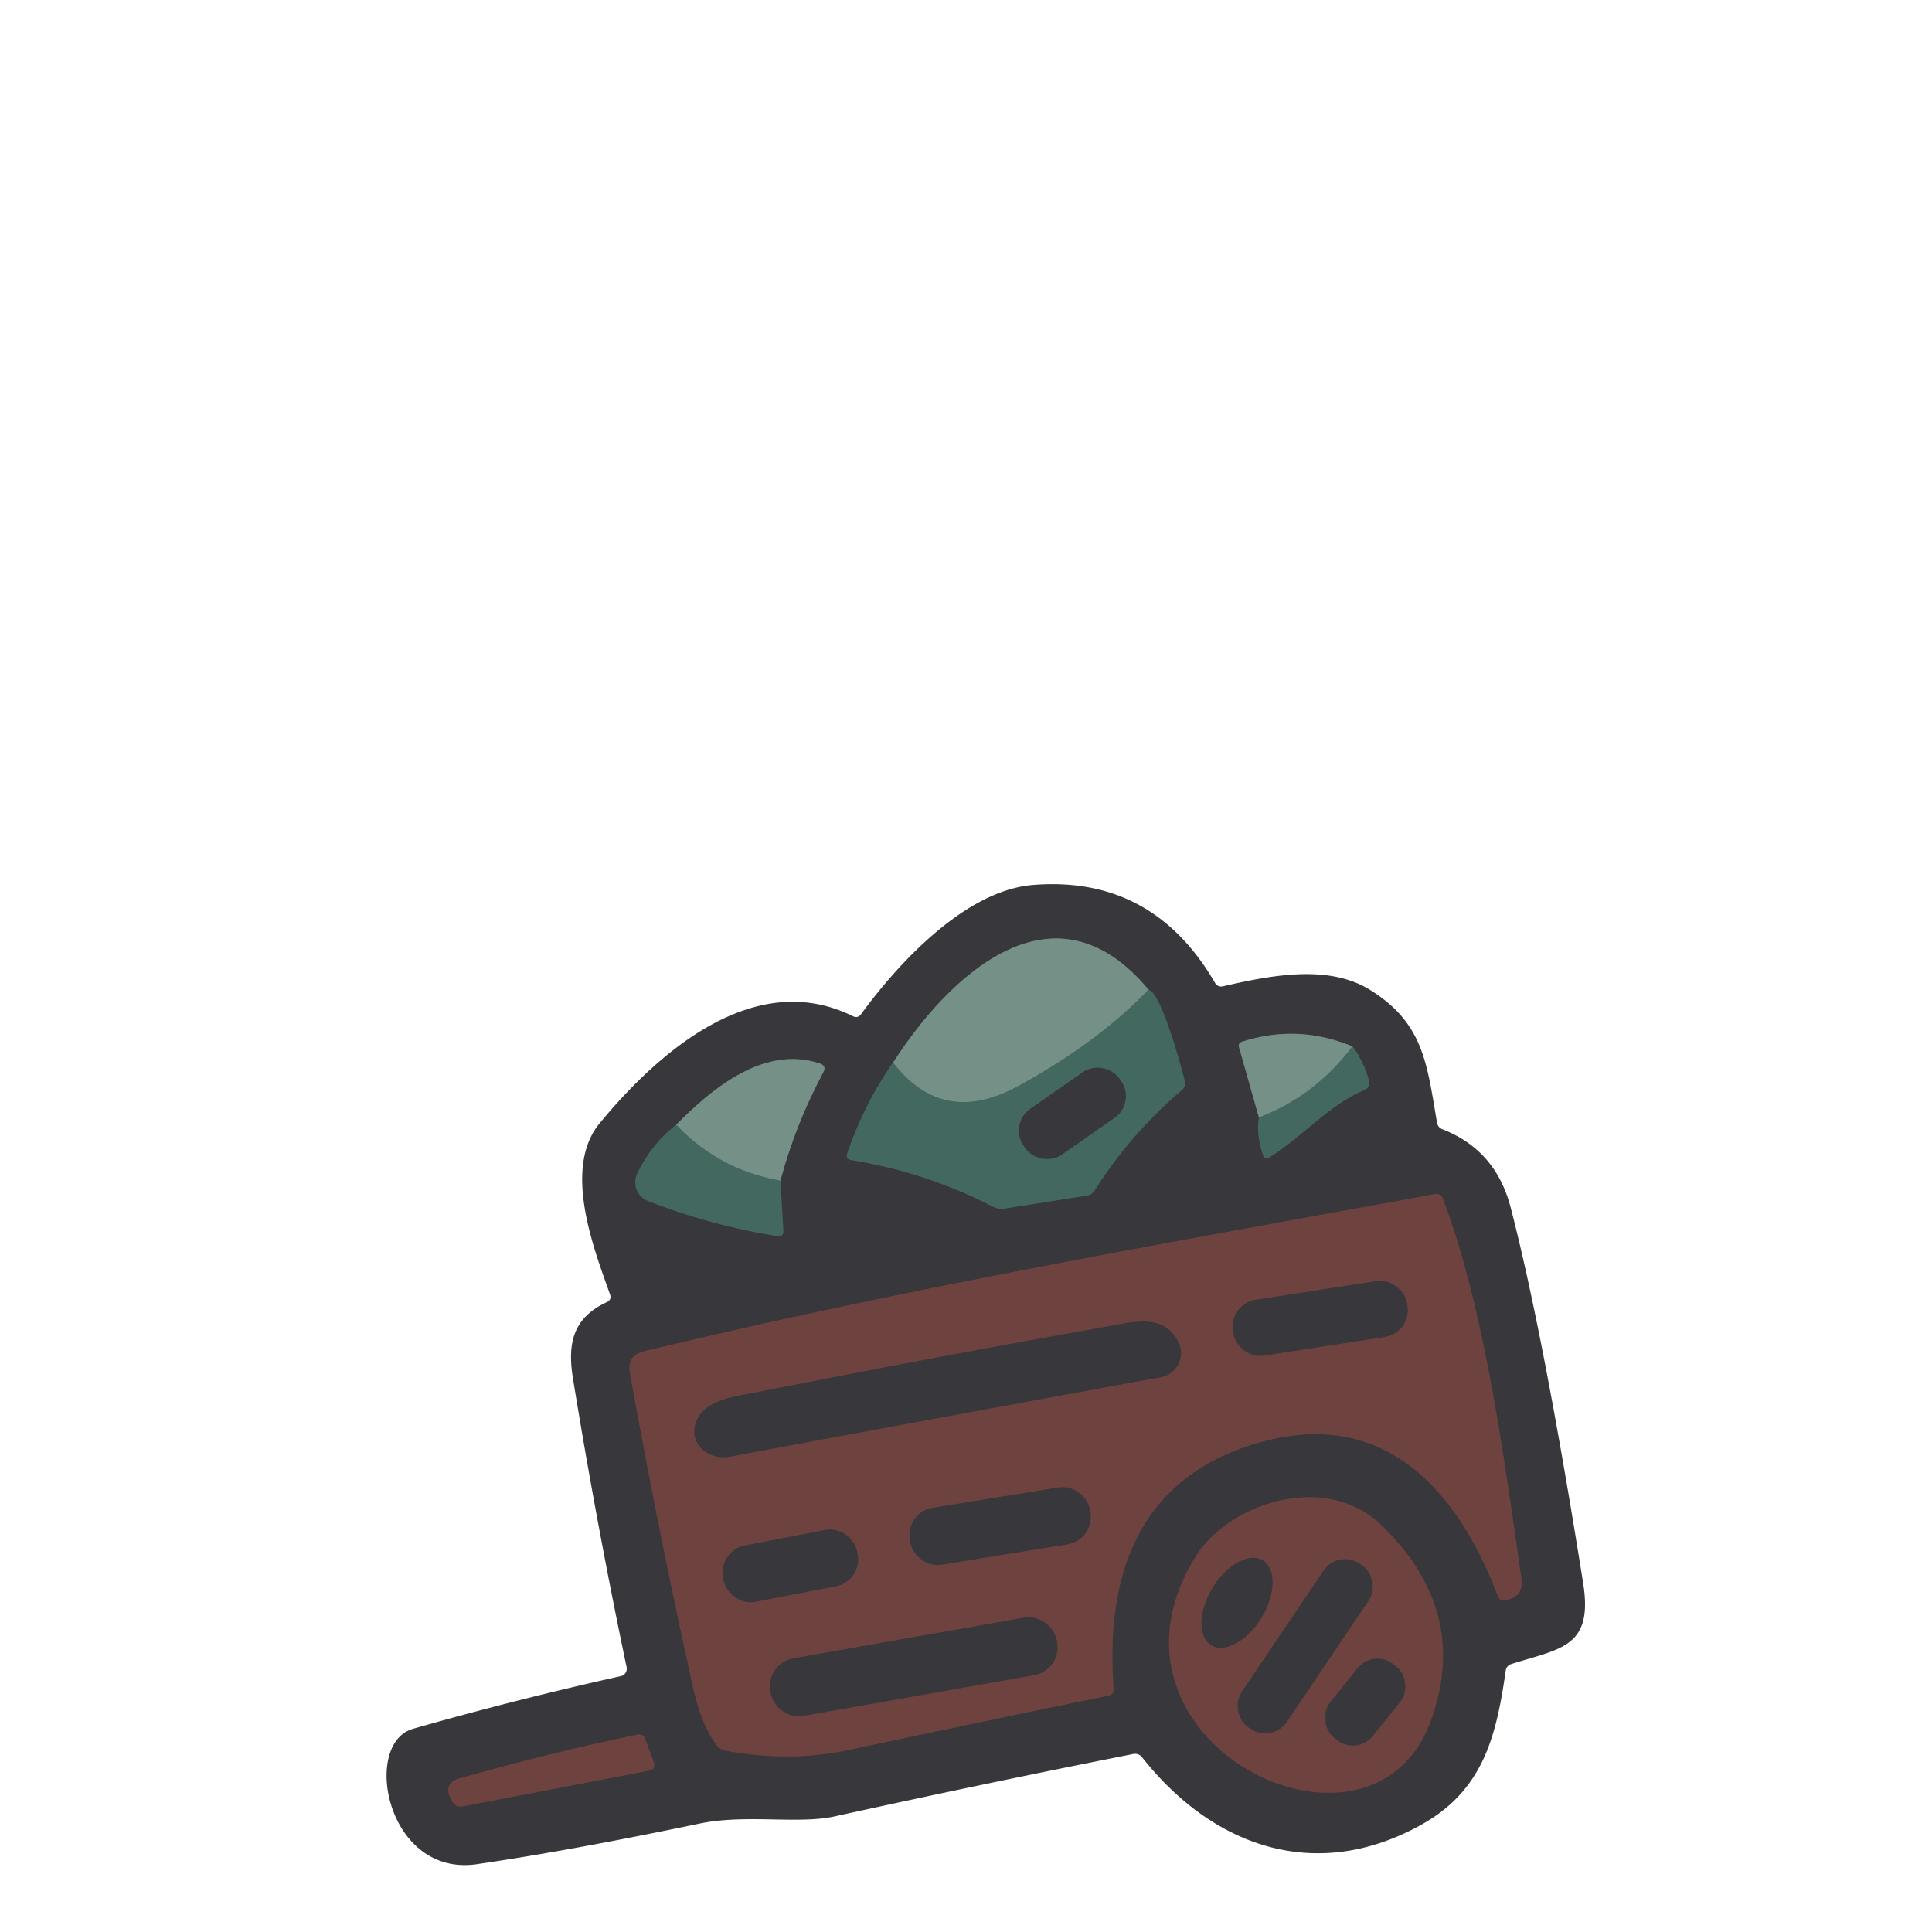 <?xml version="1.0" encoding="UTF-8" standalone="no"?>
<!DOCTYPE svg PUBLIC "-//W3C//DTD SVG 1.1//EN" "http://www.w3.org/Graphics/SVG/1.1/DTD/svg11.dtd">
<svg xmlns="http://www.w3.org/2000/svg" version="1.1" viewBox="0 0 180 180">
<g stroke-width="2.00" fill="none" stroke-linecap="butt">
<path stroke="#3d504e" vector-effect="non-scaling-stroke" d="
  M 83.21 99.00
  Q 80.52 102.83 78.94 107.46
  Q 78.76 107.99 79.31 108.08
  Q 86.29 109.21 92.53 112.43
  Q 93.02 112.69 93.56 112.60
  L 101.27 111.39
  Q 101.72 111.32 101.97 110.93
  Q 105.33 105.63 110.11 101.56
  Q 110.50 101.23 110.38 100.73
  C 110.10 99.54 108.19 92.47 107.00 92.20"
/>
<path stroke="#576461" vector-effect="non-scaling-stroke" d="
  M 107.00 92.20
  C 98.09 81.49 88.27 91.10 83.21 99.00"
/>
<path stroke="#5c7c73" vector-effect="non-scaling-stroke" d="
  M 107.00 92.20
  Q 102.31 97.11 94.89 101.17
  Q 87.86 105.03 83.21 99.00"
/>
<path stroke="#3d504e" vector-effect="non-scaling-stroke" d="
  M 117.29 104.11
  Q 117.02 105.63 117.66 107.58
  Q 117.83 108.10 118.30 107.81
  C 121.47 105.82 123.67 103.04 127.12 101.54
  Q 127.68 101.29 127.54 100.69
  Q 127.13 99.01 125.99 97.49"
/>
<path stroke="#576461" vector-effect="non-scaling-stroke" d="
  M 125.99 97.49
  Q 120.93 95.39 115.73 97.05
  Q 115.33 97.18 115.44 97.58
  L 117.29 104.11"
/>
<path stroke="#5c7c73" vector-effect="non-scaling-stroke" d="
  M 125.99 97.49
  Q 122.57 102.08 117.29 104.11"
/>
<path stroke="#3d504e" vector-effect="non-scaling-stroke" d="
  M 63.00 104.79
  Q 60.68 106.62 59.37 109.34
  A 1.87 1.86 23.5 0 0 60.38 111.89
  Q 66.27 114.19 72.42 115.16
  Q 73.01 115.25 72.98 114.65
  L 72.71 110.00"
/>
<path stroke="#576461" vector-effect="non-scaling-stroke" d="
  M 72.71 110.00
  Q 74.08 104.82 76.71 99.89
  Q 77.02 99.30 76.39 99.09
  C 71.07 97.29 66.09 101.67 63.00 104.79"
/>
<path stroke="#5c7c73" vector-effect="non-scaling-stroke" d="
  M 72.71 110.00
  Q 66.98 108.99 63.00 104.79"
/>
<path stroke="#533d3e" vector-effect="non-scaling-stroke" d="
  M 67.59 163.10
  Q 73.56 164.21 79.01 163.05
  Q 96.65 159.31 103.21 158.00
  Q 103.80 157.88 103.75 157.29
  C 102.93 146.21 106.44 137.62 117.06 134.47
  C 128.90 130.97 135.77 138.76 139.55 148.70
  Q 139.73 149.15 140.21 149.08
  Q 142.00 148.82 141.74 147.00
  C 140.40 137.97 138.50 122.28 134.39 111.59
  A 0.56 0.55 -15.0 0 0 133.77 111.24
  C 109.01 115.77 84.20 120.05 60.01 125.90
  Q 58.40 126.29 58.69 127.92
  Q 61.15 141.58 64.00 154.60
  C 64.61 157.39 65.04 160.18 66.73 162.55
  Q 67.05 163.00 67.59 163.10"
/>
<path stroke="#533d3e" vector-effect="non-scaling-stroke" d="
  M 128.68 142.08
  C 123.50 137.07 114.44 140.06 111.38 145.04
  C 100.73 162.35 127.76 175.56 133.29 160.35
  Q 137.02 150.13 128.68 142.08"
/>
<path stroke="#533d3e" vector-effect="non-scaling-stroke" d="
  M 43.13 168.29
  L 60.43 164.97
  Q 61.14 164.83 60.89 164.15
  L 60.14 162.07
  Q 59.93 161.50 59.34 161.62
  Q 51.02 163.36 42.85 165.68
  Q 41.13 166.17 42.15 167.86
  Q 42.49 168.42 43.13 168.29"
/>
<path stroke="#3d504e" vector-effect="non-scaling-stroke" d="
  M 104.319 100.508
  A 2.48 2.48 0.0 0 0 100.867 99.893
  L 95.978 103.303
  A 2.48 2.48 0.0 0 0 95.363 106.755
  L 95.501 106.952
  A 2.48 2.48 0.0 0 0 98.954 107.567
  L 103.842 104.157
  A 2.48 2.48 0.0 0 0 104.457 100.704
  L 104.319 100.508"
/>
<path stroke="#533d3e" vector-effect="non-scaling-stroke" d="
  M 131.108 121.474
  A 2.54 2.54 0.0 0 0 128.209 119.352
  L 116.983 121.09
  A 2.54 2.54 0.0 0 0 114.862 123.989
  L 114.892 124.186
  A 2.54 2.54 0.0 0 0 117.791 126.308
  L 129.017 124.57
  A 2.54 2.54 0.0 0 0 131.138 121.671
  L 131.108 121.474"
/>
<path stroke="#533d3e" vector-effect="non-scaling-stroke" d="
  M 64.83 132.49
  C 64.14 134.45 65.91 136.10 68.00 135.72
  Q 88.03 132.00 108.16 128.32
  A 2.30 2.29 71.9 0 0 109.81 125.06
  C 108.46 122.27 105.45 123.17 102.86 123.63
  Q 86.74 126.49 70.68 129.67
  C 68.60 130.09 65.60 130.35 64.83 132.49"
/>
<path stroke="#533d3e" vector-effect="non-scaling-stroke" d="
  M 101.563 140.711
  A 2.58 2.58 0.0 0 0 98.604 138.577
  L 86.896 140.473
  A 2.58 2.58 0.0 0 0 84.762 143.432
  L 84.797 143.649
  A 2.58 2.58 0.0 0 0 87.756 145.784
  L 99.464 143.887
  A 2.58 2.58 0.0 0 0 101.598 140.928
  L 101.563 140.711"
/>
<path stroke="#533d3e" vector-effect="non-scaling-stroke" d="
  M 79.861 144.56
  A 2.55 2.55 0.0 0 0 76.874 142.538
  L 69.392 143.979
  A 2.55 2.55 0.0 0 0 67.37 146.965
  L 67.419 147.22
  A 2.55 2.55 0.0 0 0 70.406 149.242
  L 77.888 147.801
  A 2.55 2.55 0.0 0 0 79.91 144.815
  L 79.861 144.56"
/>
<path stroke="#533d3e" vector-effect="non-scaling-stroke" d="
  M 98.47 152.857
  A 2.65 2.65 0.0 0 0 95.4 150.707
  L 73.912 154.496
  A 2.65 2.65 0.0 0 0 71.762 157.566
  L 71.79 157.724
  A 2.65 2.65 0.0 0 0 74.86 159.873
  L 96.348 156.084
  A 2.65 2.65 0.0 0 0 98.498 153.014
  L 98.47 152.857"
/>
<path stroke="#533d3e" vector-effect="non-scaling-stroke" d="
  M 112.845 153.286
  A 4.63 2.68 121.3 0 0 117.54 150.722
  A 4.63 2.68 121.3 0 0 117.655 145.374
  A 4.63 2.68 121.3 0 0 112.96 147.938
  A 4.63 2.68 121.3 0 0 112.845 153.286"
/>
<path stroke="#533d3e" vector-effect="non-scaling-stroke" d="
  M 127.506 149.149
  A 2.42 2.42 0.0 0 0 126.853 145.79
  L 126.67 145.667
  A 2.42 2.42 0.0 0 0 123.311 146.32
  L 115.694 157.611
  A 2.42 2.42 0.0 0 0 116.347 160.97
  L 116.53 161.094
  A 2.42 2.42 0.0 0 0 119.889 160.44
  L 127.506 149.149"
/>
<path stroke="#533d3e" vector-effect="non-scaling-stroke" d="
  M 130.429 158.605
  A 2.40 2.40 0.0 0 0 130.062 155.231
  L 129.844 155.055
  A 2.40 2.40 0.0 0 0 126.47 155.422
  L 123.951 158.555
  A 2.40 2.40 0.0 0 0 124.318 161.929
  L 124.536 162.105
  A 2.40 2.40 0.0 0 0 127.91 161.738
  L 130.429 158.605"
/>
</g>
<g fill="#38383c">
<path d="
  M 134.41 105.22
  Q 139.36 107.15 140.75 112.52
  Q 143.80 124.28 147.50 147.51
  C 148.45 153.51 145.38 153.58 140.82 155.03
  Q 140.35 155.18 140.28 155.67
  C 139.41 161.78 138.18 166.83 132.36 170.04
  C 122.54 175.47 112.98 172.04 106.42 163.74
  Q 106.09 163.32 105.57 163.42
  Q 91.57 166.19 77.76 169.23
  C 74.39 169.98 69.48 169.00 65.17 169.90
  Q 53.26 172.39 44.44 173.68
  C 36.01 174.91 33.68 162.44 38.48 161.07
  Q 48.04 158.34 57.85 156.16
  A 0.71 0.70 77.9 0 0 58.38 155.33
  Q 55.59 142.03 53.38 128.42
  C 52.83 125.05 53.46 122.75 56.53 121.32
  Q 57.01 121.09 56.83 120.59
  C 55.37 116.44 52.38 108.90 55.86 104.66
  C 61.47 97.85 70.38 90.19 79.45 94.67
  Q 79.92 94.90 80.23 94.48
  C 83.74 89.67 89.97 82.96 96.24 82.45
  Q 107.38 81.55 113.20 91.57
  Q 113.46 92.00 113.95 91.89
  C 118.33 90.89 123.71 89.80 127.62 92.21
  C 132.63 95.31 132.94 99.08 133.88 104.57
  Q 133.96 105.05 134.41 105.22
  Z
  M 83.21 99.00
  Q 80.52 102.83 78.94 107.46
  Q 78.76 107.99 79.31 108.08
  Q 86.29 109.21 92.53 112.43
  Q 93.02 112.69 93.56 112.60
  L 101.27 111.39
  Q 101.72 111.32 101.97 110.93
  Q 105.33 105.63 110.11 101.56
  Q 110.50 101.23 110.38 100.73
  C 110.10 99.54 108.19 92.47 107.00 92.20
  C 98.09 81.49 88.27 91.10 83.21 99.00
  Z
  M 117.29 104.11
  Q 117.02 105.63 117.66 107.58
  Q 117.83 108.10 118.30 107.81
  C 121.47 105.82 123.67 103.04 127.12 101.54
  Q 127.68 101.29 127.54 100.69
  Q 127.13 99.01 125.99 97.49
  Q 120.93 95.39 115.73 97.05
  Q 115.33 97.18 115.44 97.58
  L 117.29 104.11
  Z
  M 63.00 104.79
  Q 60.68 106.62 59.37 109.34
  A 1.87 1.86 23.5 0 0 60.38 111.89
  Q 66.27 114.19 72.42 115.16
  Q 73.01 115.25 72.98 114.65
  L 72.71 110.00
  Q 74.08 104.82 76.71 99.89
  Q 77.02 99.30 76.39 99.09
  C 71.07 97.29 66.09 101.67 63.00 104.79
  Z
  M 67.59 163.10
  Q 73.56 164.21 79.01 163.05
  Q 96.65 159.31 103.21 158.00
  Q 103.80 157.88 103.75 157.29
  C 102.93 146.21 106.44 137.62 117.06 134.47
  C 128.90 130.97 135.77 138.76 139.55 148.70
  Q 139.73 149.15 140.21 149.08
  Q 142.00 148.82 141.74 147.00
  C 140.40 137.97 138.50 122.28 134.39 111.59
  A 0.56 0.55 -15.0 0 0 133.77 111.24
  C 109.01 115.77 84.20 120.05 60.01 125.90
  Q 58.40 126.29 58.69 127.92
  Q 61.15 141.58 64.00 154.60
  C 64.61 157.39 65.04 160.18 66.73 162.55
  Q 67.05 163.00 67.59 163.10
  Z
  M 128.68 142.08
  C 123.50 137.07 114.44 140.06 111.38 145.04
  C 100.73 162.35 127.76 175.56 133.29 160.35
  Q 137.02 150.13 128.68 142.08
  Z
  M 43.13 168.29
  L 60.43 164.97
  Q 61.14 164.83 60.89 164.15
  L 60.14 162.07
  Q 59.93 161.50 59.34 161.62
  Q 51.02 163.36 42.85 165.68
  Q 41.13 166.17 42.15 167.86
  Q 42.49 168.42 43.13 168.29
  Z"
/>
<rect x="-5.46" y="-2.60" transform="translate(99.91,103.73) rotate(-34.9)" width="10.92" height="5.20" rx="2.48"/>
<rect x="-8.22" y="-2.64" transform="translate(123.00,122.83) rotate(-8.8)" width="16.44" height="5.28" rx="2.54"/>
<path d="
  M 68.00 135.72
  C 65.91 136.10 64.14 134.45 64.83 132.49
  C 65.60 130.35 68.60 130.09 70.68 129.67
  Q 86.74 126.49 102.86 123.63
  C 105.45 123.17 108.46 122.27 109.81 125.06
  A 2.30 2.29 71.9 0 1 108.16 128.32
  Q 88.03 132.00 68.00 135.72
  Z"
/>
<rect x="-8.51" y="-2.69" transform="translate(93.18,142.18) rotate(-9.2)" width="17.02" height="5.38" rx="2.58"/>
<rect x="-6.36" y="-2.68" transform="translate(73.64,145.89) rotate(-10.9)" width="12.72" height="5.36" rx="2.55"/>
<ellipse cx="0.00" cy="0.00" transform="translate(115.25,149.33) rotate(121.3)" rx="4.63" ry="2.68"/>
<rect x="-2.53" y="-9.23" transform="translate(121.60,153.38) rotate(34.0)" width="5.06" height="18.46" rx="2.42"/>
<rect x="-13.56" y="-2.73" transform="translate(85.13,155.29) rotate(-10.0)" width="27.12" height="5.46" rx="2.65"/>
<rect x="-2.54" y="-4.41" transform="translate(127.19,158.58) rotate(38.8)" width="5.08" height="8.82" rx="2.40"/>
</g>
<g fill="#6e423f">
<path d="
  M 66.73 162.55
  C 65.04 160.18 64.61 157.39 64.00 154.60
  Q 61.15 141.58 58.69 127.92
  Q 58.40 126.29 60.01 125.90
  C 84.20 120.05 109.01 115.77 133.77 111.24
  A 0.56 0.55 -15.0 0 1 134.39 111.59
  C 138.50 122.28 140.40 137.97 141.74 147.00
  Q 142.00 148.82 140.21 149.08
  Q 139.73 149.15 139.55 148.70
  C 135.77 138.76 128.90 130.97 117.06 134.47
  C 106.44 137.62 102.93 146.21 103.75 157.29
  Q 103.80 157.88 103.21 158.00
  Q 96.65 159.31 79.01 163.05
  Q 73.56 164.21 67.59 163.10
  Q 67.05 163.00 66.73 162.55
  Z
  M 131.108 121.474
  A 2.54 2.54 0.0 0 0 128.209 119.352
  L 116.983 121.09
  A 2.54 2.54 0.0 0 0 114.862 123.989
  L 114.892 124.186
  A 2.54 2.54 0.0 0 0 117.791 126.308
  L 129.017 124.57
  A 2.54 2.54 0.0 0 0 131.138 121.671
  L 131.108 121.474
  Z
  M 64.83 132.49
  C 64.14 134.45 65.91 136.10 68.00 135.72
  Q 88.03 132.00 108.16 128.32
  A 2.30 2.29 71.9 0 0 109.81 125.06
  C 108.46 122.27 105.45 123.17 102.86 123.63
  Q 86.74 126.49 70.68 129.67
  C 68.60 130.09 65.60 130.35 64.83 132.49
  Z
  M 101.563 140.711
  A 2.58 2.58 0.0 0 0 98.604 138.577
  L 86.896 140.473
  A 2.58 2.58 0.0 0 0 84.762 143.432
  L 84.797 143.649
  A 2.58 2.58 0.0 0 0 87.756 145.784
  L 99.464 143.887
  A 2.58 2.58 0.0 0 0 101.598 140.928
  L 101.563 140.711
  Z
  M 79.861 144.56
  A 2.55 2.55 0.0 0 0 76.874 142.538
  L 69.392 143.979
  A 2.55 2.55 0.0 0 0 67.37 146.965
  L 67.419 147.22
  A 2.55 2.55 0.0 0 0 70.406 149.242
  L 77.888 147.801
  A 2.55 2.55 0.0 0 0 79.91 144.815
  L 79.861 144.56
  Z
  M 98.47 152.857
  A 2.65 2.65 0.0 0 0 95.4 150.707
  L 73.912 154.496
  A 2.65 2.65 0.0 0 0 71.762 157.566
  L 71.79 157.724
  A 2.65 2.65 0.0 0 0 74.86 159.873
  L 96.348 156.084
  A 2.65 2.65 0.0 0 0 98.498 153.014
  L 98.47 152.857
  Z"
/>
<path d="
  M 128.68 142.08
  Q 137.02 150.13 133.29 160.35
  C 127.76 175.56 100.73 162.35 111.38 145.04
  C 114.44 140.06 123.50 137.07 128.68 142.08
  Z
  M 112.845 153.286
  A 4.63 2.68 121.3 0 0 117.54 150.722
  A 4.63 2.68 121.3 0 0 117.655 145.374
  A 4.63 2.68 121.3 0 0 112.96 147.938
  A 4.63 2.68 121.3 0 0 112.845 153.286
  Z
  M 127.506 149.149
  A 2.42 2.42 0.0 0 0 126.853 145.79
  L 126.67 145.667
  A 2.42 2.42 0.0 0 0 123.311 146.32
  L 115.694 157.611
  A 2.42 2.42 0.0 0 0 116.347 160.97
  L 116.53 161.094
  A 2.42 2.42 0.0 0 0 119.889 160.44
  L 127.506 149.149
  Z
  M 130.429 158.605
  A 2.40 2.40 0.0 0 0 130.062 155.231
  L 129.844 155.055
  A 2.40 2.40 0.0 0 0 126.47 155.422
  L 123.951 158.555
  A 2.40 2.40 0.0 0 0 124.318 161.929
  L 124.536 162.105
  A 2.40 2.40 0.0 0 0 127.91 161.738
  L 130.429 158.605
  Z"
/>
<path d="
  M 43.13 168.29
  Q 42.49 168.42 42.15 167.86
  Q 41.13 166.17 42.85 165.68
  Q 51.02 163.36 59.34 161.62
  Q 59.93 161.50 60.14 162.07
  L 60.89 164.15
  Q 61.14 164.83 60.43 164.97
  L 43.13 168.29
  Z"
/>
</g>
<g fill="#759086">
<path d="
  M 107.00 92.20
  Q 102.31 97.11 94.89 101.17
  Q 87.86 105.03 83.21 99.00
  C 88.27 91.10 98.09 81.49 107.00 92.20
  Z"
/>
<path d="
  M 125.99 97.49
  Q 122.57 102.08 117.29 104.11
  L 115.44 97.58
  Q 115.33 97.18 115.73 97.05
  Q 120.93 95.39 125.99 97.49
  Z"
/>
<path d="
  M 72.71 110.00
  Q 66.98 108.99 63.00 104.79
  C 66.09 101.67 71.07 97.29 76.39 99.09
  Q 77.02 99.30 76.71 99.89
  Q 74.08 104.82 72.71 110.00
  Z"
/>
</g>
<g fill="#42685f">
<path d="
  M 107.00 92.20
  C 108.19 92.47 110.10 99.54 110.38 100.73
  Q 110.50 101.23 110.11 101.56
  Q 105.33 105.63 101.97 110.93
  Q 101.72 111.32 101.27 111.39
  L 93.56 112.60
  Q 93.02 112.69 92.53 112.43
  Q 86.29 109.21 79.31 108.08
  Q 78.76 107.99 78.94 107.46
  Q 80.52 102.83 83.21 99.00
  Q 87.86 105.03 94.89 101.17
  Q 102.31 97.11 107.00 92.20
  Z
  M 104.319 100.508
  A 2.48 2.48 0.0 0 0 100.867 99.893
  L 95.978 103.303
  A 2.48 2.48 0.0 0 0 95.363 106.755
  L 95.501 106.952
  A 2.48 2.48 0.0 0 0 98.954 107.567
  L 103.842 104.157
  A 2.48 2.48 0.0 0 0 104.457 100.704
  L 104.319 100.508
  Z"
/>
<path d="
  M 125.99 97.49
  Q 127.13 99.01 127.54 100.69
  Q 127.68 101.29 127.12 101.54
  C 123.67 103.04 121.47 105.82 118.30 107.81
  Q 117.83 108.10 117.66 107.58
  Q 117.02 105.63 117.29 104.11
  Q 122.57 102.08 125.99 97.49
  Z"
/>
<path d="
  M 63.00 104.79
  Q 66.98 108.99 72.71 110.00
  L 72.98 114.65
  Q 73.01 115.25 72.42 115.16
  Q 66.27 114.19 60.38 111.89
  A 1.87 1.86 23.5 0 1 59.37 109.34
  Q 60.68 106.62 63.00 104.79
  Z"
/>
</g>
</svg>

